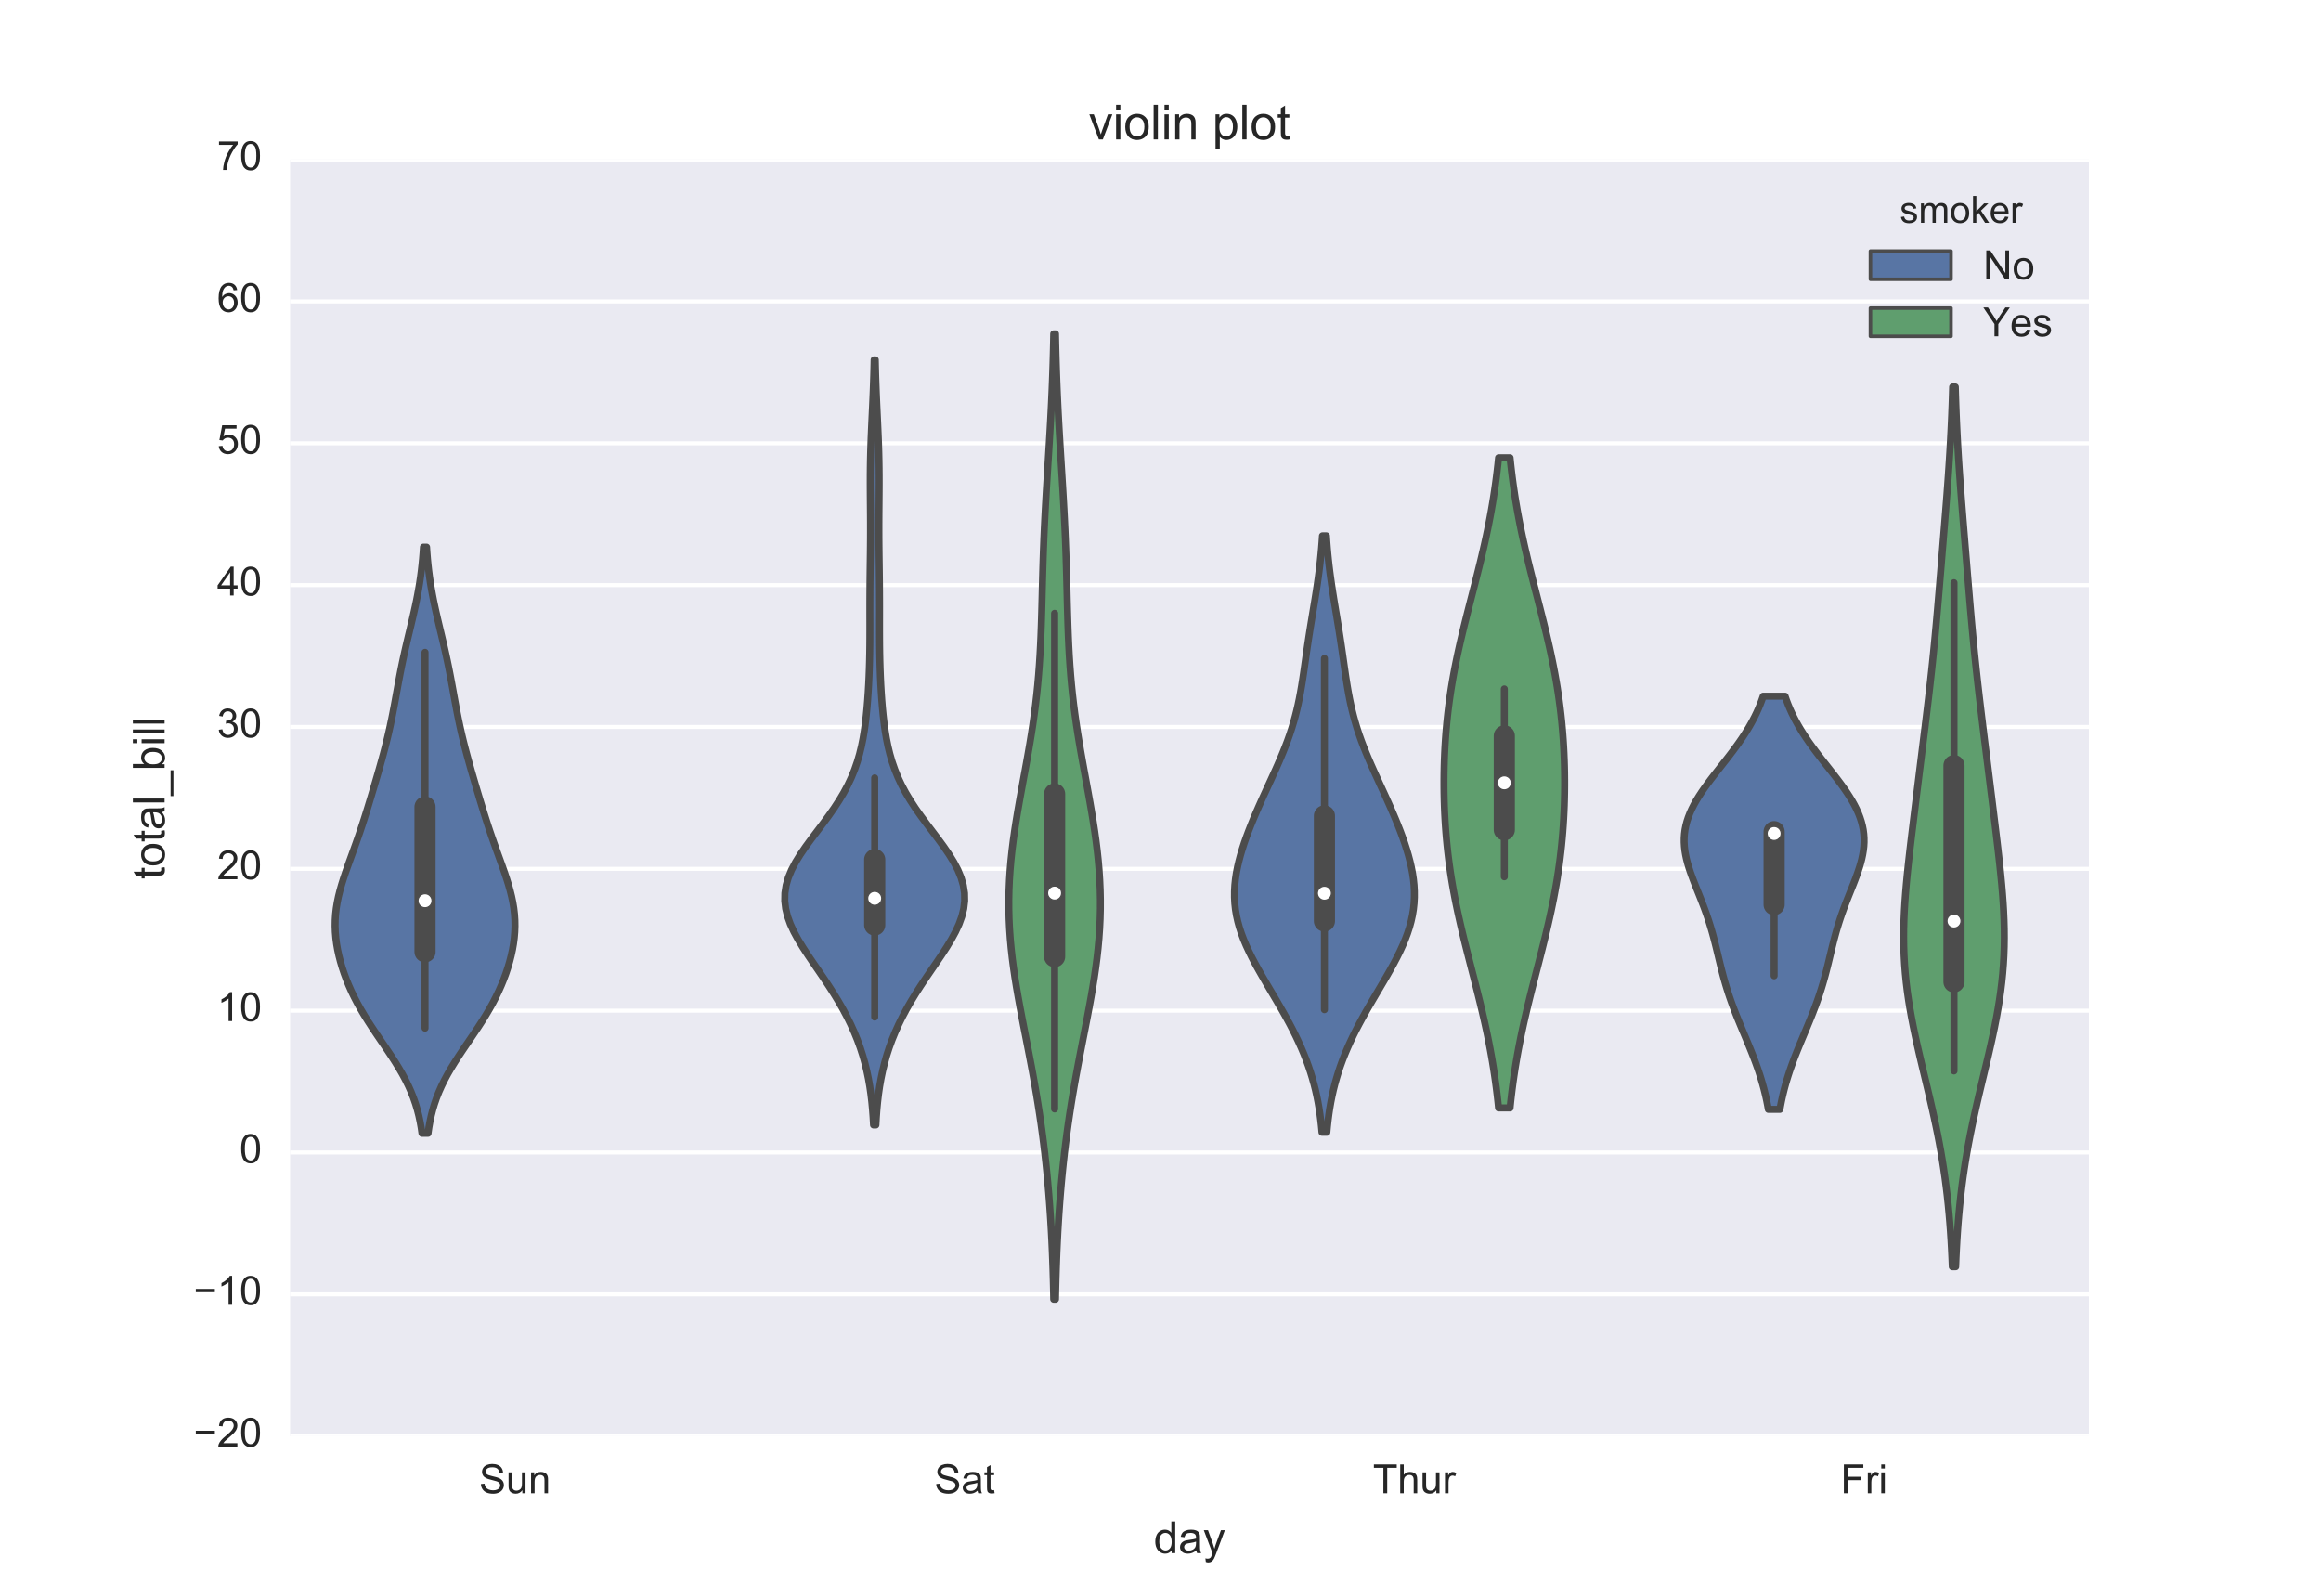 <?xml version="1.0" encoding="utf-8" standalone="no"?>
<!DOCTYPE svg PUBLIC "-//W3C//DTD SVG 1.1//EN"
  "http://www.w3.org/Graphics/SVG/1.1/DTD/svg11.dtd">
<!-- Created with matplotlib (http://matplotlib.org/) -->
<svg height="396pt" version="1.1" viewBox="0 0 576 396" width="576pt" xmlns="http://www.w3.org/2000/svg" xmlns:xlink="http://www.w3.org/1999/xlink">
 <defs>
  <style type="text/css">
*{stroke-linecap:butt;stroke-linejoin:round;stroke-miterlimit:100000;}
  </style>
 </defs>
 <g id="figure_1">
  <g id="patch_1">
   <path d="M 0 396 
L 576 396 
L 576 0 
L 0 0 
z
" style="fill:#ffffff;"/>
  </g>
  <g id="axes_1">
   <g id="patch_2">
    <path d="M 72 356.4 
L 518.4 356.4 
L 518.4 39.6 
L 72 39.6 
z
" style="fill:#eaeaf2;"/>
   </g>
   <g id="matplotlib.axis_1">
    <g id="xtick_1">
     <g id="line2d_1"/>
     <g id="line2d_2"/>
     <g id="text_1">
      <!-- Sun -->
      <defs>
       <path d="M 4.5 23 
L 13.422 23.781 
Q 14.062 18.406 16.375 14.969 
Q 18.703 11.531 23.578 9.406 
Q 28.469 7.281 34.578 7.281 
Q 39.984 7.281 44.141 8.891 
Q 48.297 10.5 50.312 13.297 
Q 52.344 16.109 52.344 19.438 
Q 52.344 22.797 50.391 25.312 
Q 48.438 27.828 43.953 29.547 
Q 41.062 30.672 31.203 33.031 
Q 21.344 35.406 17.391 37.5 
Q 12.25 40.188 9.734 44.156 
Q 7.234 48.141 7.234 53.078 
Q 7.234 58.5 10.297 63.203 
Q 13.375 67.922 19.281 70.359 
Q 25.203 72.797 32.422 72.797 
Q 40.375 72.797 46.453 70.234 
Q 52.547 67.672 55.812 62.688 
Q 59.078 57.719 59.328 51.422 
L 50.25 50.734 
Q 49.516 57.516 45.281 60.984 
Q 41.062 64.453 32.812 64.453 
Q 24.219 64.453 20.281 61.297 
Q 16.359 58.156 16.359 53.719 
Q 16.359 49.859 19.141 47.359 
Q 21.875 44.875 33.422 42.266 
Q 44.969 39.656 49.266 37.703 
Q 55.516 34.812 58.484 30.391 
Q 61.469 25.984 61.469 20.219 
Q 61.469 14.5 58.203 9.438 
Q 54.938 4.391 48.797 1.578 
Q 42.672 -1.219 35.016 -1.219 
Q 25.297 -1.219 18.719 1.609 
Q 12.156 4.438 8.422 10.125 
Q 4.688 15.828 4.5 23 
" id="ArialMT-53"/>
       <path d="M 6.594 0 
L 6.594 51.859 
L 14.5 51.859 
L 14.5 44.484 
Q 20.219 53.031 31 53.031 
Q 35.688 53.031 39.625 51.344 
Q 43.562 49.656 45.516 46.922 
Q 47.469 44.188 48.25 40.438 
Q 48.734 37.984 48.734 31.891 
L 48.734 0 
L 39.938 0 
L 39.938 31.547 
Q 39.938 36.922 38.906 39.578 
Q 37.891 42.234 35.281 43.812 
Q 32.672 45.406 29.156 45.406 
Q 23.531 45.406 19.453 41.844 
Q 15.375 38.281 15.375 28.328 
L 15.375 0 
z
" id="ArialMT-6e"/>
       <path d="M 40.578 0 
L 40.578 7.625 
Q 34.516 -1.172 24.125 -1.172 
Q 19.531 -1.172 15.547 0.578 
Q 11.578 2.344 9.641 5 
Q 7.719 7.672 6.938 11.531 
Q 6.391 14.109 6.391 19.734 
L 6.391 51.859 
L 15.188 51.859 
L 15.188 23.094 
Q 15.188 16.219 15.719 13.812 
Q 16.547 10.359 19.234 8.375 
Q 21.922 6.391 25.875 6.391 
Q 29.828 6.391 33.297 8.422 
Q 36.766 10.453 38.203 13.938 
Q 39.656 17.438 39.656 24.078 
L 39.656 51.859 
L 48.438 51.859 
L 48.438 0 
z
" id="ArialMT-75"/>
      </defs>
      <g style="fill:#262626;" transform="translate(118.904 370.558)scale(0.1 -0.1)">
       <use xlink:href="#ArialMT-53"/>
       <use x="66.699" xlink:href="#ArialMT-75"/>
       <use x="122.314" xlink:href="#ArialMT-6e"/>
      </g>
     </g>
    </g>
    <g id="xtick_2">
     <g id="line2d_3"/>
     <g id="line2d_4"/>
     <g id="text_2">
      <!-- Sat -->
      <defs>
       <path d="M 25.781 7.859 
L 27.047 0.094 
Q 23.344 -0.688 20.406 -0.688 
Q 15.625 -0.688 12.984 0.828 
Q 10.359 2.344 9.281 4.812 
Q 8.203 7.281 8.203 15.188 
L 8.203 45.016 
L 1.766 45.016 
L 1.766 51.859 
L 8.203 51.859 
L 8.203 64.703 
L 16.938 69.969 
L 16.938 51.859 
L 25.781 51.859 
L 25.781 45.016 
L 16.938 45.016 
L 16.938 14.703 
Q 16.938 10.938 17.406 9.859 
Q 17.875 8.797 18.922 8.156 
Q 19.969 7.516 21.922 7.516 
Q 23.391 7.516 25.781 7.859 
" id="ArialMT-74"/>
       <path d="M 40.438 6.391 
Q 35.547 2.25 31.031 0.531 
Q 26.516 -1.172 21.344 -1.172 
Q 12.797 -1.172 8.203 3 
Q 3.609 7.172 3.609 13.672 
Q 3.609 17.484 5.344 20.625 
Q 7.078 23.781 9.891 25.688 
Q 12.703 27.594 16.219 28.562 
Q 18.797 29.25 24.031 29.891 
Q 34.672 31.156 39.703 32.906 
Q 39.75 34.719 39.75 35.203 
Q 39.75 40.578 37.25 42.781 
Q 33.891 45.75 27.25 45.75 
Q 21.047 45.75 18.094 43.578 
Q 15.141 41.406 13.719 35.891 
L 5.125 37.062 
Q 6.297 42.578 8.984 45.969 
Q 11.672 49.359 16.75 51.188 
Q 21.828 53.031 28.516 53.031 
Q 35.156 53.031 39.297 51.469 
Q 43.453 49.906 45.406 47.531 
Q 47.359 45.172 48.141 41.547 
Q 48.578 39.312 48.578 33.453 
L 48.578 21.734 
Q 48.578 9.469 49.141 6.219 
Q 49.703 2.984 51.375 0 
L 42.188 0 
Q 40.828 2.734 40.438 6.391 
M 39.703 26.031 
Q 34.906 24.078 25.344 22.703 
Q 19.922 21.922 17.672 20.938 
Q 15.438 19.969 14.203 18.094 
Q 12.984 16.219 12.984 13.922 
Q 12.984 10.406 15.641 8.062 
Q 18.312 5.719 23.438 5.719 
Q 28.516 5.719 32.469 7.938 
Q 36.422 10.156 38.281 14.016 
Q 39.703 17 39.703 22.797 
z
" id="ArialMT-61"/>
      </defs>
      <g style="fill:#262626;" transform="translate(231.895 370.558)scale(0.1 -0.1)">
       <use xlink:href="#ArialMT-53"/>
       <use x="66.699" xlink:href="#ArialMT-61"/>
       <use x="122.314" xlink:href="#ArialMT-74"/>
      </g>
     </g>
    </g>
    <g id="xtick_3">
     <g id="line2d_5"/>
     <g id="line2d_6"/>
     <g id="text_3">
      <!-- Thur -->
      <defs>
       <path d="M 6.594 0 
L 6.594 71.578 
L 15.375 71.578 
L 15.375 45.906 
Q 21.531 53.031 30.906 53.031 
Q 36.672 53.031 40.922 50.75 
Q 45.172 48.484 47 44.484 
Q 48.828 40.484 48.828 32.859 
L 48.828 0 
L 40.047 0 
L 40.047 32.859 
Q 40.047 39.453 37.188 42.453 
Q 34.328 45.453 29.109 45.453 
Q 25.203 45.453 21.75 43.422 
Q 18.312 41.406 16.844 37.938 
Q 15.375 34.469 15.375 28.375 
L 15.375 0 
z
" id="ArialMT-68"/>
       <path d="M 6.5 0 
L 6.5 51.859 
L 14.406 51.859 
L 14.406 44 
Q 17.438 49.516 20 51.266 
Q 22.562 53.031 25.641 53.031 
Q 30.078 53.031 34.672 50.203 
L 31.641 42.047 
Q 28.422 43.953 25.203 43.953 
Q 22.312 43.953 20.016 42.219 
Q 17.719 40.484 16.75 37.406 
Q 15.281 32.719 15.281 27.156 
L 15.281 0 
z
" id="ArialMT-72"/>
       <path d="M 25.922 0 
L 25.922 63.141 
L 2.344 63.141 
L 2.344 71.578 
L 59.078 71.578 
L 59.078 63.141 
L 35.406 63.141 
L 35.406 0 
z
" id="ArialMT-54"/>
      </defs>
      <g style="fill:#262626;" transform="translate(340.72 370.558)scale(0.1 -0.1)">
       <use xlink:href="#ArialMT-54"/>
       <use x="61.084" xlink:href="#ArialMT-68"/>
       <use x="116.699" xlink:href="#ArialMT-75"/>
       <use x="172.314" xlink:href="#ArialMT-72"/>
      </g>
     </g>
    </g>
    <g id="xtick_4">
     <g id="line2d_7"/>
     <g id="line2d_8"/>
     <g id="text_4">
      <!-- Fri -->
      <defs>
       <path d="M 6.641 61.469 
L 6.641 71.578 
L 15.438 71.578 
L 15.438 61.469 
z
M 6.641 0 
L 6.641 51.859 
L 15.438 51.859 
L 15.438 0 
z
" id="ArialMT-69"/>
       <path d="M 8.203 0 
L 8.203 71.578 
L 56.5 71.578 
L 56.5 63.141 
L 17.672 63.141 
L 17.672 40.969 
L 51.266 40.969 
L 51.266 32.516 
L 17.672 32.516 
L 17.672 0 
z
" id="ArialMT-46"/>
      </defs>
      <g style="fill:#262626;" transform="translate(456.77 370.558)scale(0.1 -0.1)">
       <use xlink:href="#ArialMT-46"/>
       <use x="61.084" xlink:href="#ArialMT-72"/>
       <use x="94.385" xlink:href="#ArialMT-69"/>
      </g>
     </g>
    </g>
    <g id="text_5">
     <!-- day -->
     <defs>
      <path d="M 6.203 -19.969 
L 5.219 -11.719 
Q 8.109 -12.5 10.25 -12.5 
Q 13.188 -12.5 14.938 -11.516 
Q 16.703 -10.547 17.828 -8.797 
Q 18.656 -7.469 20.516 -2.25 
Q 20.75 -1.516 21.297 -0.094 
L 1.609 51.859 
L 11.078 51.859 
L 21.875 21.828 
Q 23.969 16.109 25.641 9.812 
Q 27.156 15.875 29.25 21.625 
L 40.328 51.859 
L 49.125 51.859 
L 29.391 -0.875 
Q 26.219 -9.422 24.469 -12.641 
Q 22.125 -17 19.094 -19.016 
Q 16.062 -21.047 11.859 -21.047 
Q 9.328 -21.047 6.203 -19.969 
" id="ArialMT-79"/>
      <path d="M 40.234 0 
L 40.234 6.547 
Q 35.297 -1.172 25.734 -1.172 
Q 19.531 -1.172 14.328 2.25 
Q 9.125 5.672 6.266 11.797 
Q 3.422 17.922 3.422 25.875 
Q 3.422 33.641 6 39.969 
Q 8.594 46.297 13.766 49.656 
Q 18.953 53.031 25.344 53.031 
Q 30.031 53.031 33.688 51.047 
Q 37.359 49.078 39.656 45.906 
L 39.656 71.578 
L 48.391 71.578 
L 48.391 0 
z
M 12.453 25.875 
Q 12.453 15.922 16.641 10.984 
Q 20.844 6.062 26.562 6.062 
Q 32.328 6.062 36.344 10.766 
Q 40.375 15.484 40.375 25.141 
Q 40.375 35.797 36.266 40.766 
Q 32.172 45.75 26.172 45.75 
Q 20.312 45.75 16.375 40.969 
Q 12.453 36.188 12.453 25.875 
" id="ArialMT-64"/>
     </defs>
     <g style="fill:#262626;" transform="translate(286.333 385.419)scale(0.11 -0.11)">
      <use xlink:href="#ArialMT-64"/>
      <use x="55.615" xlink:href="#ArialMT-61"/>
      <use x="111.23" xlink:href="#ArialMT-79"/>
     </g>
    </g>
   </g>
   <g id="matplotlib.axis_2">
    <g id="ytick_1">
     <g id="line2d_9">
      <path clip-path="url(#pc9ac00ad59)" d="M 72 356.4 
L 518.4 356.4 
" style="fill:none;stroke:#ffffff;stroke-linecap:round;"/>
     </g>
     <g id="line2d_10"/>
     <g id="line2d_11"/>
     <g id="text_6">
      <!-- −20 -->
      <defs>
       <path d="M 4.156 35.297 
Q 4.156 48 6.766 55.734 
Q 9.375 63.484 14.516 67.672 
Q 19.672 71.875 27.484 71.875 
Q 33.25 71.875 37.594 69.547 
Q 41.938 67.234 44.766 62.859 
Q 47.609 58.5 49.219 52.219 
Q 50.828 45.953 50.828 35.297 
Q 50.828 22.703 48.234 14.969 
Q 45.656 7.234 40.5 3 
Q 35.359 -1.219 27.484 -1.219 
Q 17.141 -1.219 11.234 6.203 
Q 4.156 15.141 4.156 35.297 
M 13.188 35.297 
Q 13.188 17.672 17.312 11.828 
Q 21.438 6 27.484 6 
Q 33.547 6 37.672 11.859 
Q 41.797 17.719 41.797 35.297 
Q 41.797 52.984 37.672 58.781 
Q 33.547 64.594 27.391 64.594 
Q 21.344 64.594 17.719 59.469 
Q 13.188 52.938 13.188 35.297 
" id="ArialMT-30"/>
       <path d="M 52.828 31.203 
L 5.562 31.203 
L 5.562 39.406 
L 52.828 39.406 
z
" id="ArialMT-2212"/>
       <path d="M 50.344 8.453 
L 50.344 0 
L 3.031 0 
Q 2.938 3.172 4.047 6.109 
Q 5.859 10.938 9.828 15.625 
Q 13.812 20.312 21.344 26.469 
Q 33.016 36.031 37.109 41.625 
Q 41.219 47.219 41.219 52.203 
Q 41.219 57.422 37.469 61 
Q 33.734 64.594 27.734 64.594 
Q 21.391 64.594 17.578 60.781 
Q 13.766 56.984 13.719 50.25 
L 4.688 51.172 
Q 5.609 61.281 11.656 66.578 
Q 17.719 71.875 27.938 71.875 
Q 38.234 71.875 44.234 66.156 
Q 50.25 60.453 50.25 52 
Q 50.25 47.703 48.484 43.547 
Q 46.734 39.406 42.656 34.812 
Q 38.578 30.219 29.109 22.219 
Q 21.188 15.578 18.938 13.203 
Q 16.703 10.844 15.234 8.453 
z
" id="ArialMT-32"/>
      </defs>
      <g style="fill:#262626;" transform="translate(48.038 358.985)scale(0.1 -0.1)">
       <use xlink:href="#ArialMT-2212"/>
       <use x="58.398" xlink:href="#ArialMT-32"/>
       <use x="114.014" xlink:href="#ArialMT-30"/>
      </g>
     </g>
    </g>
    <g id="ytick_2">
     <g id="line2d_12">
      <path clip-path="url(#pc9ac00ad59)" d="M 72 321.2 
L 518.4 321.2 
" style="fill:none;stroke:#ffffff;stroke-linecap:round;"/>
     </g>
     <g id="line2d_13"/>
     <g id="line2d_14"/>
     <g id="text_7">
      <!-- −10 -->
      <defs>
       <path d="M 37.25 0 
L 28.469 0 
L 28.469 56 
Q 25.297 52.984 20.141 49.953 
Q 14.984 46.922 10.891 45.406 
L 10.891 53.906 
Q 18.266 57.375 23.781 62.297 
Q 29.297 67.234 31.594 71.875 
L 37.25 71.875 
z
" id="ArialMT-31"/>
      </defs>
      <g style="fill:#262626;" transform="translate(48.038 323.785)scale(0.1 -0.1)">
       <use xlink:href="#ArialMT-2212"/>
       <use x="58.398" xlink:href="#ArialMT-31"/>
       <use x="114.014" xlink:href="#ArialMT-30"/>
      </g>
     </g>
    </g>
    <g id="ytick_3">
     <g id="line2d_15">
      <path clip-path="url(#pc9ac00ad59)" d="M 72 286 
L 518.4 286 
" style="fill:none;stroke:#ffffff;stroke-linecap:round;"/>
     </g>
     <g id="line2d_16"/>
     <g id="line2d_17"/>
     <g id="text_8">
      <!-- 0 -->
      <g style="fill:#262626;" transform="translate(59.439 288.585)scale(0.1 -0.1)">
       <use xlink:href="#ArialMT-30"/>
      </g>
     </g>
    </g>
    <g id="ytick_4">
     <g id="line2d_18">
      <path clip-path="url(#pc9ac00ad59)" d="M 72 250.8 
L 518.4 250.8 
" style="fill:none;stroke:#ffffff;stroke-linecap:round;"/>
     </g>
     <g id="line2d_19"/>
     <g id="line2d_20"/>
     <g id="text_9">
      <!-- 10 -->
      <g style="fill:#262626;" transform="translate(53.878 253.385)scale(0.1 -0.1)">
       <use xlink:href="#ArialMT-31"/>
       <use x="55.615" xlink:href="#ArialMT-30"/>
      </g>
     </g>
    </g>
    <g id="ytick_5">
     <g id="line2d_21">
      <path clip-path="url(#pc9ac00ad59)" d="M 72 215.6 
L 518.4 215.6 
" style="fill:none;stroke:#ffffff;stroke-linecap:round;"/>
     </g>
     <g id="line2d_22"/>
     <g id="line2d_23"/>
     <g id="text_10">
      <!-- 20 -->
      <g style="fill:#262626;" transform="translate(53.878 218.185)scale(0.1 -0.1)">
       <use xlink:href="#ArialMT-32"/>
       <use x="55.615" xlink:href="#ArialMT-30"/>
      </g>
     </g>
    </g>
    <g id="ytick_6">
     <g id="line2d_24">
      <path clip-path="url(#pc9ac00ad59)" d="M 72 180.4 
L 518.4 180.4 
" style="fill:none;stroke:#ffffff;stroke-linecap:round;"/>
     </g>
     <g id="line2d_25"/>
     <g id="line2d_26"/>
     <g id="text_11">
      <!-- 30 -->
      <defs>
       <path d="M 4.203 18.891 
L 12.984 20.062 
Q 14.5 12.594 18.141 9.297 
Q 21.781 6 27 6 
Q 33.203 6 37.469 10.297 
Q 41.75 14.594 41.75 20.953 
Q 41.75 27 37.797 30.922 
Q 33.844 34.859 27.734 34.859 
Q 25.25 34.859 21.531 33.891 
L 22.516 41.609 
Q 23.391 41.5 23.922 41.5 
Q 29.547 41.5 34.031 44.422 
Q 38.531 47.359 38.531 53.469 
Q 38.531 58.297 35.25 61.469 
Q 31.984 64.656 26.812 64.656 
Q 21.688 64.656 18.266 61.422 
Q 14.844 58.203 13.875 51.766 
L 5.078 53.328 
Q 6.688 62.156 12.391 67.016 
Q 18.109 71.875 26.609 71.875 
Q 32.469 71.875 37.391 69.359 
Q 42.328 66.844 44.938 62.5 
Q 47.562 58.156 47.562 53.266 
Q 47.562 48.641 45.062 44.828 
Q 42.578 41.016 37.703 38.766 
Q 44.047 37.312 47.562 32.688 
Q 51.078 28.078 51.078 21.141 
Q 51.078 11.766 44.234 5.25 
Q 37.406 -1.266 26.953 -1.266 
Q 17.531 -1.266 11.297 4.344 
Q 5.078 9.969 4.203 18.891 
" id="ArialMT-33"/>
      </defs>
      <g style="fill:#262626;" transform="translate(53.878 182.985)scale(0.1 -0.1)">
       <use xlink:href="#ArialMT-33"/>
       <use x="55.615" xlink:href="#ArialMT-30"/>
      </g>
     </g>
    </g>
    <g id="ytick_7">
     <g id="line2d_27">
      <path clip-path="url(#pc9ac00ad59)" d="M 72 145.2 
L 518.4 145.2 
" style="fill:none;stroke:#ffffff;stroke-linecap:round;"/>
     </g>
     <g id="line2d_28"/>
     <g id="line2d_29"/>
     <g id="text_12">
      <!-- 40 -->
      <defs>
       <path d="M 32.328 0 
L 32.328 17.141 
L 1.266 17.141 
L 1.266 25.203 
L 33.938 71.578 
L 41.109 71.578 
L 41.109 25.203 
L 50.781 25.203 
L 50.781 17.141 
L 41.109 17.141 
L 41.109 0 
z
M 32.328 25.203 
L 32.328 57.469 
L 9.906 25.203 
z
" id="ArialMT-34"/>
      </defs>
      <g style="fill:#262626;" transform="translate(53.878 147.785)scale(0.1 -0.1)">
       <use xlink:href="#ArialMT-34"/>
       <use x="55.615" xlink:href="#ArialMT-30"/>
      </g>
     </g>
    </g>
    <g id="ytick_8">
     <g id="line2d_30">
      <path clip-path="url(#pc9ac00ad59)" d="M 72 110 
L 518.4 110 
" style="fill:none;stroke:#ffffff;stroke-linecap:round;"/>
     </g>
     <g id="line2d_31"/>
     <g id="line2d_32"/>
     <g id="text_13">
      <!-- 50 -->
      <defs>
       <path d="M 4.156 18.75 
L 13.375 19.531 
Q 14.406 12.797 18.141 9.391 
Q 21.875 6 27.156 6 
Q 33.5 6 37.891 10.781 
Q 42.281 15.578 42.281 23.484 
Q 42.281 31 38.062 35.344 
Q 33.844 39.703 27 39.703 
Q 22.75 39.703 19.328 37.766 
Q 15.922 35.844 13.969 32.766 
L 5.719 33.844 
L 12.641 70.609 
L 48.25 70.609 
L 48.25 62.203 
L 19.672 62.203 
L 15.828 42.969 
Q 22.266 47.469 29.344 47.469 
Q 38.719 47.469 45.156 40.969 
Q 51.609 34.469 51.609 24.266 
Q 51.609 14.547 45.953 7.469 
Q 39.062 -1.219 27.156 -1.219 
Q 17.391 -1.219 11.203 4.25 
Q 5.031 9.719 4.156 18.75 
" id="ArialMT-35"/>
      </defs>
      <g style="fill:#262626;" transform="translate(53.878 112.585)scale(0.1 -0.1)">
       <use xlink:href="#ArialMT-35"/>
       <use x="55.615" xlink:href="#ArialMT-30"/>
      </g>
     </g>
    </g>
    <g id="ytick_9">
     <g id="line2d_33">
      <path clip-path="url(#pc9ac00ad59)" d="M 72 74.8 
L 518.4 74.8 
" style="fill:none;stroke:#ffffff;stroke-linecap:round;"/>
     </g>
     <g id="line2d_34"/>
     <g id="line2d_35"/>
     <g id="text_14">
      <!-- 60 -->
      <defs>
       <path d="M 49.75 54.047 
L 41.016 53.375 
Q 39.844 58.547 37.703 60.891 
Q 34.125 64.656 28.906 64.656 
Q 24.703 64.656 21.531 62.312 
Q 17.391 59.281 14.984 53.469 
Q 12.594 47.656 12.5 36.922 
Q 15.672 41.75 20.266 44.094 
Q 24.859 46.438 29.891 46.438 
Q 38.672 46.438 44.844 39.969 
Q 51.031 33.5 51.031 23.25 
Q 51.031 16.5 48.125 10.719 
Q 45.219 4.938 40.141 1.859 
Q 35.062 -1.219 28.609 -1.219 
Q 17.625 -1.219 10.688 6.859 
Q 3.766 14.938 3.766 33.5 
Q 3.766 54.25 11.422 63.672 
Q 18.109 71.875 29.438 71.875 
Q 37.891 71.875 43.281 67.141 
Q 48.688 62.406 49.75 54.047 
M 13.875 23.188 
Q 13.875 18.656 15.797 14.5 
Q 17.719 10.359 21.188 8.172 
Q 24.656 6 28.469 6 
Q 34.031 6 38.031 10.484 
Q 42.047 14.984 42.047 22.703 
Q 42.047 30.125 38.078 34.391 
Q 34.125 38.672 28.125 38.672 
Q 22.172 38.672 18.016 34.391 
Q 13.875 30.125 13.875 23.188 
" id="ArialMT-36"/>
      </defs>
      <g style="fill:#262626;" transform="translate(53.878 77.385)scale(0.1 -0.1)">
       <use xlink:href="#ArialMT-36"/>
       <use x="55.615" xlink:href="#ArialMT-30"/>
      </g>
     </g>
    </g>
    <g id="ytick_10">
     <g id="line2d_36">
      <path clip-path="url(#pc9ac00ad59)" d="M 72 39.6 
L 518.4 39.6 
" style="fill:none;stroke:#ffffff;stroke-linecap:round;"/>
     </g>
     <g id="line2d_37"/>
     <g id="line2d_38"/>
     <g id="text_15">
      <!-- 70 -->
      <defs>
       <path d="M 4.734 62.203 
L 4.734 70.656 
L 51.078 70.656 
L 51.078 63.812 
Q 44.234 56.547 37.516 44.484 
Q 30.812 32.422 27.156 19.672 
Q 24.516 10.688 23.781 0 
L 14.75 0 
Q 14.891 8.453 18.062 20.406 
Q 21.234 32.375 27.172 43.484 
Q 33.109 54.594 39.797 62.203 
z
" id="ArialMT-37"/>
      </defs>
      <g style="fill:#262626;" transform="translate(53.878 42.185)scale(0.1 -0.1)">
       <use xlink:href="#ArialMT-37"/>
       <use x="55.615" xlink:href="#ArialMT-30"/>
      </g>
     </g>
    </g>
    <g id="text_16">
     <!-- total_bill -->
     <defs>
      <path d="M 6.391 0 
L 6.391 71.578 
L 15.188 71.578 
L 15.188 0 
z
" id="ArialMT-6c"/>
      <path d="M 14.703 0 
L 6.547 0 
L 6.547 71.578 
L 15.328 71.578 
L 15.328 46.047 
Q 20.906 53.031 29.547 53.031 
Q 34.328 53.031 38.594 51.094 
Q 42.875 49.172 45.625 45.672 
Q 48.391 42.188 49.953 37.25 
Q 51.516 32.328 51.516 26.703 
Q 51.516 13.375 44.922 6.094 
Q 38.328 -1.172 29.109 -1.172 
Q 19.922 -1.172 14.703 6.5 
z
M 14.594 26.312 
Q 14.594 17 17.141 12.844 
Q 21.297 6.062 28.375 6.062 
Q 34.125 6.062 38.328 11.062 
Q 42.531 16.062 42.531 25.984 
Q 42.531 36.141 38.5 40.969 
Q 34.469 45.797 28.766 45.797 
Q 23 45.797 18.797 40.797 
Q 14.594 35.797 14.594 26.312 
" id="ArialMT-62"/>
      <path d="M -1.516 -19.875 
L -1.516 -13.531 
L 56.734 -13.531 
L 56.734 -19.875 
z
" id="ArialMT-5f"/>
      <path d="M 3.328 25.922 
Q 3.328 40.328 11.328 47.266 
Q 18.016 53.031 27.641 53.031 
Q 38.328 53.031 45.109 46.016 
Q 51.906 39.016 51.906 26.656 
Q 51.906 16.656 48.906 10.906 
Q 45.906 5.172 40.156 2 
Q 34.422 -1.172 27.641 -1.172 
Q 16.75 -1.172 10.031 5.812 
Q 3.328 12.797 3.328 25.922 
M 12.359 25.922 
Q 12.359 15.969 16.703 11.016 
Q 21.047 6.062 27.641 6.062 
Q 34.188 6.062 38.531 11.031 
Q 42.875 16.016 42.875 26.219 
Q 42.875 35.844 38.5 40.797 
Q 34.125 45.75 27.641 45.75 
Q 21.047 45.75 16.703 40.812 
Q 12.359 35.891 12.359 25.922 
" id="ArialMT-6f"/>
     </defs>
     <g style="fill:#262626;" transform="translate(40.851 218.178)rotate(-90.0)scale(0.11 -0.11)">
      <use xlink:href="#ArialMT-74"/>
      <use x="27.783" xlink:href="#ArialMT-6f"/>
      <use x="83.398" xlink:href="#ArialMT-74"/>
      <use x="111.182" xlink:href="#ArialMT-61"/>
      <use x="166.797" xlink:href="#ArialMT-6c"/>
      <use x="189.014" xlink:href="#ArialMT-5f"/>
      <use x="244.629" xlink:href="#ArialMT-62"/>
      <use x="300.244" xlink:href="#ArialMT-69"/>
      <use x="322.461" xlink:href="#ArialMT-6c"/>
      <use x="344.678" xlink:href="#ArialMT-6c"/>
     </g>
    </g>
   </g>
   <g id="PolyCollection_1">
    <defs>
     <path d="M 106.23 -114.761 
L 104.73 -114.761 
L 104.514 -116.23 
L 104.25 -117.699 
L 103.933 -119.169 
L 103.556 -120.638 
L 103.115 -122.107 
L 102.605 -123.577 
L 102.025 -125.046 
L 101.372 -126.515 
L 100.65 -127.985 
L 99.861 -129.454 
L 99.011 -130.923 
L 98.109 -132.393 
L 97.163 -133.862 
L 96.186 -135.331 
L 95.19 -136.801 
L 94.188 -138.27 
L 93.192 -139.739 
L 92.214 -141.209 
L 91.265 -142.678 
L 90.354 -144.147 
L 89.488 -145.617 
L 88.672 -147.086 
L 87.909 -148.555 
L 87.2 -150.025 
L 86.547 -151.494 
L 85.949 -152.963 
L 85.405 -154.433 
L 84.916 -155.902 
L 84.482 -157.371 
L 84.104 -158.841 
L 83.785 -160.31 
L 83.528 -161.779 
L 83.336 -163.249 
L 83.212 -164.718 
L 83.16 -166.187 
L 83.182 -167.657 
L 83.277 -169.126 
L 83.446 -170.595 
L 83.686 -172.065 
L 83.991 -173.534 
L 84.355 -175.003 
L 84.771 -176.473 
L 85.229 -177.942 
L 85.719 -179.411 
L 86.233 -180.881 
L 86.76 -182.35 
L 87.293 -183.819 
L 87.824 -185.289 
L 88.349 -186.758 
L 88.864 -188.227 
L 89.367 -189.697 
L 89.856 -191.166 
L 90.333 -192.635 
L 90.798 -194.105 
L 91.254 -195.574 
L 91.703 -197.043 
L 92.146 -198.513 
L 92.585 -199.982 
L 93.02 -201.451 
L 93.451 -202.921 
L 93.878 -204.39 
L 94.298 -205.859 
L 94.71 -207.329 
L 95.111 -208.798 
L 95.5 -210.267 
L 95.874 -211.737 
L 96.232 -213.206 
L 96.573 -214.675 
L 96.896 -216.145 
L 97.204 -217.614 
L 97.497 -219.083 
L 97.778 -220.553 
L 98.05 -222.022 
L 98.317 -223.492 
L 98.583 -224.961 
L 98.852 -226.43 
L 99.126 -227.9 
L 99.409 -229.369 
L 99.703 -230.838 
L 100.01 -232.308 
L 100.329 -233.777 
L 100.66 -235.246 
L 101 -236.716 
L 101.348 -238.185 
L 101.699 -239.654 
L 102.049 -241.124 
L 102.395 -242.593 
L 102.731 -244.062 
L 103.055 -245.532 
L 103.362 -247.001 
L 103.648 -248.47 
L 103.913 -249.94 
L 104.154 -251.409 
L 104.37 -252.878 
L 104.561 -254.348 
L 104.727 -255.817 
L 104.871 -257.286 
L 104.993 -258.756 
L 105.094 -260.225 
L 105.865 -260.225 
L 105.865 -260.225 
L 105.967 -258.756 
L 106.089 -257.286 
L 106.233 -255.817 
L 106.399 -254.348 
L 106.59 -252.878 
L 106.806 -251.409 
L 107.047 -249.94 
L 107.312 -248.47 
L 107.598 -247.001 
L 107.905 -245.532 
L 108.229 -244.062 
L 108.565 -242.593 
L 108.911 -241.124 
L 109.261 -239.654 
L 109.612 -238.185 
L 109.96 -236.716 
L 110.3 -235.246 
L 110.631 -233.777 
L 110.95 -232.308 
L 111.257 -230.838 
L 111.551 -229.369 
L 111.834 -227.9 
L 112.108 -226.43 
L 112.377 -224.961 
L 112.643 -223.492 
L 112.91 -222.022 
L 113.182 -220.553 
L 113.463 -219.083 
L 113.756 -217.614 
L 114.064 -216.145 
L 114.387 -214.675 
L 114.728 -213.206 
L 115.086 -211.737 
L 115.46 -210.267 
L 115.849 -208.798 
L 116.25 -207.329 
L 116.662 -205.859 
L 117.082 -204.39 
L 117.509 -202.921 
L 117.94 -201.451 
L 118.375 -199.982 
L 118.814 -198.513 
L 119.257 -197.043 
L 119.706 -195.574 
L 120.162 -194.105 
L 120.627 -192.635 
L 121.104 -191.166 
L 121.593 -189.697 
L 122.096 -188.227 
L 122.611 -186.758 
L 123.136 -185.289 
L 123.667 -183.819 
L 124.2 -182.35 
L 124.727 -180.881 
L 125.241 -179.411 
L 125.731 -177.942 
L 126.189 -176.473 
L 126.605 -175.003 
L 126.969 -173.534 
L 127.274 -172.065 
L 127.514 -170.595 
L 127.683 -169.126 
L 127.778 -167.657 
L 127.8 -166.187 
L 127.748 -164.718 
L 127.624 -163.249 
L 127.432 -161.779 
L 127.175 -160.31 
L 126.856 -158.841 
L 126.478 -157.371 
L 126.044 -155.902 
L 125.555 -154.433 
L 125.011 -152.963 
L 124.413 -151.494 
L 123.76 -150.025 
L 123.051 -148.555 
L 122.288 -147.086 
L 121.472 -145.617 
L 120.606 -144.147 
L 119.695 -142.678 
L 118.746 -141.209 
L 117.768 -139.739 
L 116.772 -138.27 
L 115.77 -136.801 
L 114.774 -135.331 
L 113.797 -133.862 
L 112.851 -132.393 
L 111.949 -130.923 
L 111.099 -129.454 
L 110.31 -127.985 
L 109.588 -126.515 
L 108.935 -125.046 
L 108.355 -123.577 
L 107.845 -122.107 
L 107.404 -120.638 
L 107.027 -119.169 
L 106.71 -117.699 
L 106.446 -116.23 
L 106.23 -114.761 
z
" id="mdce8921cce" style="stroke:#4c4c4c;stroke-width:1.75;"/>
    </defs>
    <g clip-path="url(#pc9ac00ad59)">
     <use style="fill:#5875a4;stroke:#4c4c4c;stroke-width:1.75;" x="0.0" xlink:href="#mdce8921cce" y="396.0"/>
    </g>
   </g>
   <g id="PolyCollection_2">
    <defs>
     <path d="M 217.371 -116.829 
L 216.789 -116.829 
L 216.679 -118.746 
L 216.536 -120.664 
L 216.355 -122.582 
L 216.129 -124.5 
L 215.852 -126.418 
L 215.516 -128.336 
L 215.117 -130.254 
L 214.649 -132.172 
L 214.108 -134.089 
L 213.49 -136.007 
L 212.792 -137.925 
L 212.013 -139.843 
L 211.151 -141.761 
L 210.208 -143.679 
L 209.185 -145.597 
L 208.085 -147.515 
L 206.916 -149.432 
L 205.685 -151.35 
L 204.407 -153.268 
L 203.098 -155.186 
L 201.781 -157.104 
L 200.483 -159.022 
L 199.235 -160.94 
L 198.072 -162.857 
L 197.03 -164.775 
L 196.146 -166.693 
L 195.455 -168.611 
L 194.985 -170.529 
L 194.76 -172.447 
L 194.794 -174.365 
L 195.091 -176.283 
L 195.644 -178.2 
L 196.435 -180.118 
L 197.437 -182.036 
L 198.616 -183.954 
L 199.929 -185.872 
L 201.333 -187.79 
L 202.782 -189.708 
L 204.234 -191.626 
L 205.65 -193.543 
L 206.999 -195.461 
L 208.254 -197.379 
L 209.399 -199.297 
L 210.422 -201.215 
L 211.322 -203.133 
L 212.099 -205.051 
L 212.762 -206.969 
L 213.321 -208.886 
L 213.787 -210.804 
L 214.175 -212.722 
L 214.496 -214.64 
L 214.762 -216.558 
L 214.985 -218.476 
L 215.171 -220.394 
L 215.328 -222.311 
L 215.461 -224.229 
L 215.573 -226.147 
L 215.664 -228.065 
L 215.738 -229.983 
L 215.794 -231.901 
L 215.835 -233.819 
L 215.861 -235.737 
L 215.875 -237.654 
L 215.88 -239.572 
L 215.88 -241.49 
L 215.877 -243.408 
L 215.876 -245.326 
L 215.879 -247.244 
L 215.888 -249.162 
L 215.903 -251.08 
L 215.924 -252.997 
L 215.948 -254.915 
L 215.974 -256.833 
L 215.999 -258.751 
L 216.019 -260.669 
L 216.033 -262.587 
L 216.038 -264.505 
L 216.036 -266.423 
L 216.026 -268.34 
L 216.011 -270.258 
L 215.995 -272.176 
L 215.981 -274.094 
L 215.973 -276.012 
L 215.976 -277.93 
L 215.991 -279.848 
L 216.021 -281.765 
L 216.066 -283.683 
L 216.125 -285.601 
L 216.196 -287.519 
L 216.278 -289.437 
L 216.365 -291.355 
L 216.456 -293.273 
L 216.545 -295.191 
L 216.631 -297.108 
L 216.711 -299.026 
L 216.782 -300.944 
L 216.845 -302.862 
L 216.898 -304.78 
L 216.942 -306.698 
L 217.218 -306.698 
L 217.218 -306.698 
L 217.262 -304.78 
L 217.315 -302.862 
L 217.378 -300.944 
L 217.449 -299.026 
L 217.529 -297.108 
L 217.615 -295.191 
L 217.704 -293.273 
L 217.795 -291.355 
L 217.882 -289.437 
L 217.964 -287.519 
L 218.035 -285.601 
L 218.094 -283.683 
L 218.139 -281.765 
L 218.169 -279.848 
L 218.184 -277.93 
L 218.187 -276.012 
L 218.179 -274.094 
L 218.165 -272.176 
L 218.149 -270.258 
L 218.134 -268.34 
L 218.124 -266.423 
L 218.122 -264.505 
L 218.127 -262.587 
L 218.141 -260.669 
L 218.161 -258.751 
L 218.186 -256.833 
L 218.212 -254.915 
L 218.236 -252.997 
L 218.257 -251.08 
L 218.272 -249.162 
L 218.281 -247.244 
L 218.284 -245.326 
L 218.283 -243.408 
L 218.28 -241.49 
L 218.28 -239.572 
L 218.285 -237.654 
L 218.299 -235.737 
L 218.325 -233.819 
L 218.366 -231.901 
L 218.422 -229.983 
L 218.496 -228.065 
L 218.587 -226.147 
L 218.699 -224.229 
L 218.832 -222.311 
L 218.989 -220.394 
L 219.175 -218.476 
L 219.398 -216.558 
L 219.664 -214.64 
L 219.985 -212.722 
L 220.373 -210.804 
L 220.839 -208.886 
L 221.398 -206.969 
L 222.061 -205.051 
L 222.838 -203.133 
L 223.738 -201.215 
L 224.761 -199.297 
L 225.906 -197.379 
L 227.161 -195.461 
L 228.51 -193.543 
L 229.926 -191.626 
L 231.378 -189.708 
L 232.827 -187.79 
L 234.231 -185.872 
L 235.544 -183.954 
L 236.723 -182.036 
L 237.725 -180.118 
L 238.516 -178.2 
L 239.069 -176.283 
L 239.366 -174.365 
L 239.4 -172.447 
L 239.175 -170.529 
L 238.705 -168.611 
L 238.014 -166.693 
L 237.13 -164.775 
L 236.088 -162.857 
L 234.925 -160.94 
L 233.677 -159.022 
L 232.379 -157.104 
L 231.062 -155.186 
L 229.753 -153.268 
L 228.475 -151.35 
L 227.244 -149.432 
L 226.075 -147.515 
L 224.975 -145.597 
L 223.952 -143.679 
L 223.009 -141.761 
L 222.147 -139.843 
L 221.368 -137.925 
L 220.67 -136.007 
L 220.052 -134.089 
L 219.511 -132.172 
L 219.043 -130.254 
L 218.644 -128.336 
L 218.308 -126.418 
L 218.031 -124.5 
L 217.805 -122.582 
L 217.624 -120.664 
L 217.481 -118.746 
L 217.371 -116.829 
z
" id="m8c0b9fce61" style="stroke:#4c4c4c;stroke-width:1.75;"/>
    </defs>
    <g clip-path="url(#pc9ac00ad59)">
     <use style="fill:#5875a4;stroke:#4c4c4c;stroke-width:1.75;" x="0.0" xlink:href="#m8c0b9fce61" y="396.0"/>
    </g>
   </g>
   <g id="PolyCollection_3">
    <defs>
     <path d="M 261.94 -73.591 
L 261.5 -73.591 
L 261.448 -76.011 
L 261.386 -78.431 
L 261.313 -80.85 
L 261.229 -83.27 
L 261.132 -85.69 
L 261.022 -88.11 
L 260.897 -90.53 
L 260.756 -92.949 
L 260.599 -95.369 
L 260.425 -97.789 
L 260.233 -100.209 
L 260.022 -102.629 
L 259.793 -105.048 
L 259.543 -107.468 
L 259.273 -109.888 
L 258.982 -112.308 
L 258.669 -114.728 
L 258.336 -117.147 
L 257.98 -119.567 
L 257.604 -121.987 
L 257.208 -124.407 
L 256.792 -126.827 
L 256.359 -129.246 
L 255.91 -131.666 
L 255.45 -134.086 
L 254.981 -136.506 
L 254.508 -138.926 
L 254.035 -141.345 
L 253.567 -143.765 
L 253.111 -146.185 
L 252.672 -148.605 
L 252.256 -151.025 
L 251.868 -153.444 
L 251.515 -155.864 
L 251.202 -158.284 
L 250.932 -160.704 
L 250.711 -163.124 
L 250.541 -165.543 
L 250.425 -167.963 
L 250.365 -170.383 
L 250.36 -172.803 
L 250.412 -175.223 
L 250.518 -177.642 
L 250.677 -180.062 
L 250.887 -182.482 
L 251.143 -184.902 
L 251.442 -187.322 
L 251.779 -189.741 
L 252.15 -192.161 
L 252.547 -194.581 
L 252.966 -197.001 
L 253.4 -199.421 
L 253.842 -201.841 
L 254.287 -204.26 
L 254.728 -206.68 
L 255.159 -209.1 
L 255.575 -211.52 
L 255.97 -213.94 
L 256.341 -216.359 
L 256.683 -218.779 
L 256.995 -221.199 
L 257.275 -223.619 
L 257.522 -226.039 
L 257.737 -228.458 
L 257.921 -230.878 
L 258.077 -233.298 
L 258.207 -235.718 
L 258.316 -238.138 
L 258.406 -240.557 
L 258.483 -242.977 
L 258.55 -245.397 
L 258.612 -247.817 
L 258.672 -250.237 
L 258.735 -252.656 
L 258.803 -255.076 
L 258.878 -257.496 
L 258.962 -259.916 
L 259.056 -262.336 
L 259.162 -264.755 
L 259.278 -267.175 
L 259.404 -269.595 
L 259.538 -272.015 
L 259.68 -274.435 
L 259.827 -276.854 
L 259.977 -279.274 
L 260.128 -281.694 
L 260.278 -284.114 
L 260.425 -286.534 
L 260.567 -288.953 
L 260.703 -291.373 
L 260.83 -293.793 
L 260.948 -296.213 
L 261.057 -298.633 
L 261.156 -301.052 
L 261.244 -303.472 
L 261.323 -305.892 
L 261.391 -308.312 
L 261.451 -310.732 
L 261.501 -313.151 
L 261.939 -313.151 
L 261.939 -313.151 
L 261.989 -310.732 
L 262.049 -308.312 
L 262.117 -305.892 
L 262.196 -303.472 
L 262.284 -301.052 
L 262.383 -298.633 
L 262.492 -296.213 
L 262.61 -293.793 
L 262.737 -291.373 
L 262.873 -288.953 
L 263.015 -286.534 
L 263.162 -284.114 
L 263.312 -281.694 
L 263.463 -279.274 
L 263.613 -276.854 
L 263.76 -274.435 
L 263.902 -272.015 
L 264.036 -269.595 
L 264.162 -267.175 
L 264.278 -264.755 
L 264.384 -262.336 
L 264.478 -259.916 
L 264.562 -257.496 
L 264.637 -255.076 
L 264.705 -252.656 
L 264.768 -250.237 
L 264.828 -247.817 
L 264.89 -245.397 
L 264.957 -242.977 
L 265.034 -240.557 
L 265.124 -238.138 
L 265.233 -235.718 
L 265.363 -233.298 
L 265.519 -230.878 
L 265.703 -228.458 
L 265.918 -226.039 
L 266.165 -223.619 
L 266.445 -221.199 
L 266.757 -218.779 
L 267.099 -216.359 
L 267.47 -213.94 
L 267.865 -211.52 
L 268.281 -209.1 
L 268.712 -206.68 
L 269.153 -204.26 
L 269.598 -201.841 
L 270.04 -199.421 
L 270.474 -197.001 
L 270.893 -194.581 
L 271.29 -192.161 
L 271.661 -189.741 
L 271.998 -187.322 
L 272.297 -184.902 
L 272.553 -182.482 
L 272.763 -180.062 
L 272.922 -177.642 
L 273.028 -175.223 
L 273.08 -172.803 
L 273.075 -170.383 
L 273.015 -167.963 
L 272.899 -165.543 
L 272.729 -163.124 
L 272.508 -160.704 
L 272.238 -158.284 
L 271.925 -155.864 
L 271.572 -153.444 
L 271.184 -151.025 
L 270.768 -148.605 
L 270.329 -146.185 
L 269.873 -143.765 
L 269.405 -141.345 
L 268.932 -138.926 
L 268.459 -136.506 
L 267.99 -134.086 
L 267.53 -131.666 
L 267.081 -129.246 
L 266.648 -126.827 
L 266.232 -124.407 
L 265.836 -121.987 
L 265.46 -119.567 
L 265.104 -117.147 
L 264.771 -114.728 
L 264.458 -112.308 
L 264.167 -109.888 
L 263.897 -107.468 
L 263.647 -105.048 
L 263.418 -102.629 
L 263.207 -100.209 
L 263.015 -97.789 
L 262.841 -95.369 
L 262.684 -92.949 
L 262.543 -90.53 
L 262.418 -88.11 
L 262.308 -85.69 
L 262.211 -83.27 
L 262.127 -80.85 
L 262.054 -78.431 
L 261.992 -76.011 
L 261.94 -73.591 
z
" id="m8d5123a5fb" style="stroke:#4c4c4c;stroke-width:1.75;"/>
    </defs>
    <g clip-path="url(#pc9ac00ad59)">
     <use style="fill:#5f9e6e;stroke:#4c4c4c;stroke-width:1.75;" x="0.0" xlink:href="#m8d5123a5fb" y="396.0"/>
    </g>
   </g>
   <g id="PolyCollection_4">
    <defs>
     <path d="M 329.286 -115.022 
L 328.074 -115.022 
L 327.933 -116.517 
L 327.766 -118.012 
L 327.571 -119.507 
L 327.345 -121.002 
L 327.086 -122.497 
L 326.79 -123.992 
L 326.457 -125.487 
L 326.083 -126.982 
L 325.667 -128.477 
L 325.209 -129.972 
L 324.708 -131.467 
L 324.163 -132.962 
L 323.575 -134.457 
L 322.945 -135.952 
L 322.274 -137.447 
L 321.565 -138.942 
L 320.82 -140.437 
L 320.041 -141.932 
L 319.232 -143.427 
L 318.398 -144.922 
L 317.543 -146.417 
L 316.673 -147.912 
L 315.792 -149.407 
L 314.908 -150.902 
L 314.027 -152.397 
L 313.158 -153.892 
L 312.308 -155.387 
L 311.485 -156.882 
L 310.698 -158.377 
L 309.956 -159.872 
L 309.267 -161.367 
L 308.637 -162.862 
L 308.075 -164.357 
L 307.586 -165.852 
L 307.176 -167.347 
L 306.846 -168.842 
L 306.6 -170.337 
L 306.439 -171.832 
L 306.36 -173.327 
L 306.363 -174.822 
L 306.443 -176.317 
L 306.597 -177.812 
L 306.82 -179.307 
L 307.106 -180.802 
L 307.451 -182.297 
L 307.847 -183.792 
L 308.291 -185.287 
L 308.776 -186.782 
L 309.299 -188.277 
L 309.855 -189.771 
L 310.441 -191.266 
L 311.052 -192.761 
L 311.685 -194.256 
L 312.337 -195.751 
L 313.003 -197.246 
L 313.681 -198.741 
L 314.367 -200.236 
L 315.055 -201.731 
L 315.74 -203.226 
L 316.419 -204.721 
L 317.085 -206.216 
L 317.733 -207.711 
L 318.358 -209.206 
L 318.956 -210.701 
L 319.523 -212.196 
L 320.054 -213.691 
L 320.548 -215.186 
L 321.003 -216.681 
L 321.42 -218.176 
L 321.799 -219.671 
L 322.142 -221.166 
L 322.453 -222.661 
L 322.735 -224.156 
L 322.994 -225.651 
L 323.234 -227.146 
L 323.46 -228.641 
L 323.677 -230.136 
L 323.889 -231.631 
L 324.102 -233.126 
L 324.316 -234.621 
L 324.536 -236.116 
L 324.762 -237.611 
L 324.995 -239.106 
L 325.234 -240.601 
L 325.478 -242.096 
L 325.725 -243.591 
L 325.973 -245.086 
L 326.22 -246.581 
L 326.461 -248.076 
L 326.696 -249.571 
L 326.92 -251.066 
L 327.133 -252.561 
L 327.332 -254.056 
L 327.516 -255.551 
L 327.684 -257.046 
L 327.836 -258.541 
L 327.971 -260.036 
L 328.09 -261.531 
L 328.193 -263.026 
L 329.167 -263.026 
L 329.167 -263.026 
L 329.27 -261.531 
L 329.389 -260.036 
L 329.524 -258.541 
L 329.676 -257.046 
L 329.844 -255.551 
L 330.028 -254.056 
L 330.227 -252.561 
L 330.44 -251.066 
L 330.664 -249.571 
L 330.899 -248.076 
L 331.14 -246.581 
L 331.387 -245.086 
L 331.635 -243.591 
L 331.882 -242.096 
L 332.126 -240.601 
L 332.365 -239.106 
L 332.598 -237.611 
L 332.824 -236.116 
L 333.044 -234.621 
L 333.258 -233.126 
L 333.471 -231.631 
L 333.683 -230.136 
L 333.9 -228.641 
L 334.126 -227.146 
L 334.366 -225.651 
L 334.625 -224.156 
L 334.907 -222.661 
L 335.218 -221.166 
L 335.561 -219.671 
L 335.94 -218.176 
L 336.357 -216.681 
L 336.812 -215.186 
L 337.306 -213.691 
L 337.837 -212.196 
L 338.404 -210.701 
L 339.002 -209.206 
L 339.627 -207.711 
L 340.275 -206.216 
L 340.941 -204.721 
L 341.62 -203.226 
L 342.305 -201.731 
L 342.993 -200.236 
L 343.679 -198.741 
L 344.357 -197.246 
L 345.023 -195.751 
L 345.675 -194.256 
L 346.308 -192.761 
L 346.919 -191.266 
L 347.505 -189.771 
L 348.061 -188.277 
L 348.584 -186.782 
L 349.069 -185.287 
L 349.513 -183.792 
L 349.909 -182.297 
L 350.254 -180.802 
L 350.54 -179.307 
L 350.763 -177.812 
L 350.917 -176.317 
L 350.997 -174.822 
L 351 -173.327 
L 350.921 -171.832 
L 350.76 -170.337 
L 350.514 -168.842 
L 350.184 -167.347 
L 349.774 -165.852 
L 349.285 -164.357 
L 348.723 -162.862 
L 348.093 -161.367 
L 347.404 -159.872 
L 346.662 -158.377 
L 345.875 -156.882 
L 345.052 -155.387 
L 344.202 -153.892 
L 343.333 -152.397 
L 342.452 -150.902 
L 341.568 -149.407 
L 340.687 -147.912 
L 339.817 -146.417 
L 338.962 -144.922 
L 338.128 -143.427 
L 337.319 -141.932 
L 336.54 -140.437 
L 335.795 -138.942 
L 335.086 -137.447 
L 334.415 -135.952 
L 333.785 -134.457 
L 333.197 -132.962 
L 332.652 -131.467 
L 332.151 -129.972 
L 331.693 -128.477 
L 331.277 -126.982 
L 330.903 -125.487 
L 330.57 -123.992 
L 330.274 -122.497 
L 330.015 -121.002 
L 329.789 -119.507 
L 329.594 -118.012 
L 329.427 -116.517 
L 329.286 -115.022 
z
" id="mf48f57f8c3" style="stroke:#4c4c4c;stroke-width:1.75;"/>
    </defs>
    <g clip-path="url(#pc9ac00ad59)">
     <use style="fill:#5875a4;stroke:#4c4c4c;stroke-width:1.75;" x="0.0" xlink:href="#mf48f57f8c3" y="396.0"/>
    </g>
   </g>
   <g id="PolyCollection_5">
    <defs>
     <path d="M 374.744 -121.052 
L 371.896 -121.052 
L 371.726 -122.681 
L 371.54 -124.311 
L 371.34 -125.941 
L 371.124 -127.571 
L 370.891 -129.201 
L 370.643 -130.831 
L 370.378 -132.461 
L 370.097 -134.091 
L 369.799 -135.721 
L 369.486 -137.35 
L 369.158 -138.98 
L 368.815 -140.61 
L 368.458 -142.24 
L 368.088 -143.87 
L 367.707 -145.5 
L 367.316 -147.13 
L 366.915 -148.76 
L 366.507 -150.39 
L 366.094 -152.02 
L 365.677 -153.649 
L 365.257 -155.279 
L 364.838 -156.909 
L 364.421 -158.539 
L 364.007 -160.169 
L 363.598 -161.799 
L 363.198 -163.429 
L 362.806 -165.059 
L 362.425 -166.689 
L 362.057 -168.318 
L 361.702 -169.948 
L 361.363 -171.578 
L 361.039 -173.208 
L 360.733 -174.838 
L 360.445 -176.468 
L 360.174 -178.098 
L 359.923 -179.728 
L 359.691 -181.358 
L 359.478 -182.987 
L 359.284 -184.617 
L 359.109 -186.247 
L 358.953 -187.877 
L 358.816 -189.507 
L 358.697 -191.137 
L 358.595 -192.767 
L 358.511 -194.397 
L 358.445 -196.027 
L 358.395 -197.656 
L 358.362 -199.286 
L 358.346 -200.916 
L 358.346 -202.546 
L 358.362 -204.176 
L 358.395 -205.806 
L 358.445 -207.436 
L 358.511 -209.066 
L 358.595 -210.696 
L 358.697 -212.325 
L 358.816 -213.955 
L 358.953 -215.585 
L 359.109 -217.215 
L 359.284 -218.845 
L 359.478 -220.475 
L 359.691 -222.105 
L 359.923 -223.735 
L 360.174 -225.365 
L 360.445 -226.995 
L 360.733 -228.624 
L 361.039 -230.254 
L 361.363 -231.884 
L 361.702 -233.514 
L 362.057 -235.144 
L 362.425 -236.774 
L 362.806 -238.404 
L 363.198 -240.034 
L 363.598 -241.664 
L 364.007 -243.293 
L 364.421 -244.923 
L 364.838 -246.553 
L 365.257 -248.183 
L 365.677 -249.813 
L 366.094 -251.443 
L 366.507 -253.073 
L 366.915 -254.703 
L 367.316 -256.333 
L 367.707 -257.962 
L 368.088 -259.592 
L 368.458 -261.222 
L 368.815 -262.852 
L 369.158 -264.482 
L 369.486 -266.112 
L 369.799 -267.742 
L 370.097 -269.372 
L 370.378 -271.002 
L 370.643 -272.631 
L 370.891 -274.261 
L 371.124 -275.891 
L 371.34 -277.521 
L 371.54 -279.151 
L 371.726 -280.781 
L 371.896 -282.411 
L 374.744 -282.411 
L 374.744 -282.411 
L 374.914 -280.781 
L 375.1 -279.151 
L 375.3 -277.521 
L 375.516 -275.891 
L 375.749 -274.261 
L 375.997 -272.631 
L 376.262 -271.002 
L 376.543 -269.372 
L 376.841 -267.742 
L 377.154 -266.112 
L 377.482 -264.482 
L 377.825 -262.852 
L 378.182 -261.222 
L 378.552 -259.592 
L 378.933 -257.962 
L 379.324 -256.333 
L 379.725 -254.703 
L 380.133 -253.073 
L 380.546 -251.443 
L 380.963 -249.813 
L 381.383 -248.183 
L 381.802 -246.553 
L 382.219 -244.923 
L 382.633 -243.293 
L 383.042 -241.664 
L 383.442 -240.034 
L 383.834 -238.404 
L 384.215 -236.774 
L 384.583 -235.144 
L 384.938 -233.514 
L 385.277 -231.884 
L 385.601 -230.254 
L 385.907 -228.624 
L 386.195 -226.995 
L 386.466 -225.365 
L 386.717 -223.735 
L 386.949 -222.105 
L 387.162 -220.475 
L 387.356 -218.845 
L 387.531 -217.215 
L 387.687 -215.585 
L 387.824 -213.955 
L 387.943 -212.325 
L 388.045 -210.696 
L 388.129 -209.066 
L 388.195 -207.436 
L 388.245 -205.806 
L 388.278 -204.176 
L 388.294 -202.546 
L 388.294 -200.916 
L 388.278 -199.286 
L 388.245 -197.656 
L 388.195 -196.027 
L 388.129 -194.397 
L 388.045 -192.767 
L 387.943 -191.137 
L 387.824 -189.507 
L 387.687 -187.877 
L 387.531 -186.247 
L 387.356 -184.617 
L 387.162 -182.987 
L 386.949 -181.358 
L 386.717 -179.728 
L 386.466 -178.098 
L 386.195 -176.468 
L 385.907 -174.838 
L 385.601 -173.208 
L 385.277 -171.578 
L 384.938 -169.948 
L 384.583 -168.318 
L 384.215 -166.689 
L 383.834 -165.059 
L 383.442 -163.429 
L 383.042 -161.799 
L 382.633 -160.169 
L 382.219 -158.539 
L 381.802 -156.909 
L 381.383 -155.279 
L 380.963 -153.649 
L 380.546 -152.02 
L 380.133 -150.39 
L 379.725 -148.76 
L 379.324 -147.13 
L 378.933 -145.5 
L 378.552 -143.87 
L 378.182 -142.24 
L 377.825 -140.61 
L 377.482 -138.98 
L 377.154 -137.35 
L 376.841 -135.721 
L 376.543 -134.091 
L 376.262 -132.461 
L 375.997 -130.831 
L 375.749 -129.201 
L 375.516 -127.571 
L 375.3 -125.941 
L 375.1 -124.311 
L 374.914 -122.681 
L 374.744 -121.052 
z
" id="m66fdc7b2df" style="stroke:#4c4c4c;stroke-width:1.75;"/>
    </defs>
    <g clip-path="url(#pc9ac00ad59)">
     <use style="fill:#5f9e6e;stroke:#4c4c4c;stroke-width:1.75;" x="0.0" xlink:href="#m66fdc7b2df" y="396.0"/>
    </g>
   </g>
   <g id="PolyCollection_6">
    <defs>
     <path d="M 441.715 -120.701 
L 438.845 -120.701 
L 438.656 -121.737 
L 438.45 -122.773 
L 438.226 -123.808 
L 437.982 -124.844 
L 437.72 -125.88 
L 437.439 -126.916 
L 437.139 -127.951 
L 436.82 -128.987 
L 436.484 -130.023 
L 436.13 -131.058 
L 435.76 -132.094 
L 435.375 -133.13 
L 434.977 -134.166 
L 434.567 -135.201 
L 434.148 -136.237 
L 433.722 -137.273 
L 433.29 -138.309 
L 432.856 -139.344 
L 432.421 -140.38 
L 431.989 -141.416 
L 431.561 -142.451 
L 431.14 -143.487 
L 430.728 -144.523 
L 430.328 -145.559 
L 429.939 -146.594 
L 429.565 -147.63 
L 429.206 -148.666 
L 428.862 -149.702 
L 428.534 -150.737 
L 428.221 -151.773 
L 427.922 -152.809 
L 427.637 -153.844 
L 427.364 -154.88 
L 427.101 -155.916 
L 426.846 -156.952 
L 426.595 -157.987 
L 426.347 -159.023 
L 426.098 -160.059 
L 425.845 -161.094 
L 425.586 -162.13 
L 425.318 -163.166 
L 425.039 -164.202 
L 424.746 -165.237 
L 424.437 -166.273 
L 424.113 -167.309 
L 423.771 -168.345 
L 423.413 -169.38 
L 423.039 -170.416 
L 422.651 -171.452 
L 422.251 -172.487 
L 421.842 -173.523 
L 421.427 -174.559 
L 421.012 -175.595 
L 420.6 -176.63 
L 420.198 -177.666 
L 419.811 -178.702 
L 419.444 -179.738 
L 419.105 -180.773 
L 418.799 -181.809 
L 418.531 -182.845 
L 418.309 -183.88 
L 418.136 -184.916 
L 418.019 -185.952 
L 417.96 -186.988 
L 417.964 -188.023 
L 418.033 -189.059 
L 418.169 -190.095 
L 418.374 -191.131 
L 418.646 -192.166 
L 418.985 -193.202 
L 419.39 -194.238 
L 419.857 -195.273 
L 420.384 -196.309 
L 420.965 -197.345 
L 421.597 -198.381 
L 422.273 -199.416 
L 422.988 -200.452 
L 423.736 -201.488 
L 424.51 -202.523 
L 425.304 -203.559 
L 426.112 -204.595 
L 426.926 -205.631 
L 427.741 -206.666 
L 428.551 -207.702 
L 429.351 -208.738 
L 430.135 -209.774 
L 430.899 -210.809 
L 431.638 -211.845 
L 432.35 -212.881 
L 433.031 -213.916 
L 433.68 -214.952 
L 434.293 -215.988 
L 434.87 -217.024 
L 435.411 -218.059 
L 435.915 -219.095 
L 436.381 -220.131 
L 436.812 -221.167 
L 437.206 -222.202 
L 437.567 -223.238 
L 442.993 -223.238 
L 442.993 -223.238 
L 443.354 -222.202 
L 443.748 -221.167 
L 444.179 -220.131 
L 444.645 -219.095 
L 445.149 -218.059 
L 445.69 -217.024 
L 446.267 -215.988 
L 446.88 -214.952 
L 447.529 -213.916 
L 448.21 -212.881 
L 448.922 -211.845 
L 449.661 -210.809 
L 450.425 -209.774 
L 451.209 -208.738 
L 452.009 -207.702 
L 452.819 -206.666 
L 453.634 -205.631 
L 454.448 -204.595 
L 455.256 -203.559 
L 456.05 -202.523 
L 456.824 -201.488 
L 457.572 -200.452 
L 458.287 -199.416 
L 458.963 -198.381 
L 459.595 -197.345 
L 460.176 -196.309 
L 460.703 -195.273 
L 461.17 -194.238 
L 461.575 -193.202 
L 461.914 -192.166 
L 462.186 -191.131 
L 462.391 -190.095 
L 462.527 -189.059 
L 462.596 -188.023 
L 462.6 -186.988 
L 462.541 -185.952 
L 462.424 -184.916 
L 462.251 -183.88 
L 462.029 -182.845 
L 461.761 -181.809 
L 461.455 -180.773 
L 461.116 -179.738 
L 460.749 -178.702 
L 460.362 -177.666 
L 459.96 -176.63 
L 459.548 -175.595 
L 459.133 -174.559 
L 458.718 -173.523 
L 458.309 -172.487 
L 457.909 -171.452 
L 457.521 -170.416 
L 457.147 -169.38 
L 456.789 -168.345 
L 456.447 -167.309 
L 456.123 -166.273 
L 455.814 -165.237 
L 455.521 -164.202 
L 455.242 -163.166 
L 454.974 -162.13 
L 454.715 -161.094 
L 454.462 -160.059 
L 454.213 -159.023 
L 453.965 -157.987 
L 453.714 -156.952 
L 453.459 -155.916 
L 453.196 -154.88 
L 452.923 -153.844 
L 452.638 -152.809 
L 452.339 -151.773 
L 452.026 -150.737 
L 451.698 -149.702 
L 451.354 -148.666 
L 450.995 -147.63 
L 450.621 -146.594 
L 450.232 -145.559 
L 449.832 -144.523 
L 449.42 -143.487 
L 448.999 -142.451 
L 448.571 -141.416 
L 448.139 -140.38 
L 447.704 -139.344 
L 447.27 -138.309 
L 446.838 -137.273 
L 446.412 -136.237 
L 445.993 -135.201 
L 445.583 -134.166 
L 445.185 -133.13 
L 444.8 -132.094 
L 444.43 -131.058 
L 444.076 -130.023 
L 443.74 -128.987 
L 443.421 -127.951 
L 443.121 -126.916 
L 442.84 -125.88 
L 442.578 -124.844 
L 442.334 -123.808 
L 442.11 -122.773 
L 441.904 -121.737 
L 441.715 -120.701 
z
" id="m43cb5b9212" style="stroke:#4c4c4c;stroke-width:1.75;"/>
    </defs>
    <g clip-path="url(#pc9ac00ad59)">
     <use style="fill:#5875a4;stroke:#4c4c4c;stroke-width:1.75;" x="0.0" xlink:href="#m43cb5b9212" y="396.0"/>
    </g>
   </g>
   <g id="PolyCollection_7">
    <defs>
     <path d="M 485.339 -81.663 
L 484.501 -81.663 
L 484.409 -83.869 
L 484.302 -86.074 
L 484.178 -88.279 
L 484.034 -90.484 
L 483.869 -92.689 
L 483.682 -94.894 
L 483.471 -97.1 
L 483.234 -99.305 
L 482.971 -101.51 
L 482.68 -103.715 
L 482.361 -105.92 
L 482.015 -108.125 
L 481.64 -110.331 
L 481.239 -112.536 
L 480.812 -114.741 
L 480.361 -116.946 
L 479.888 -119.151 
L 479.396 -121.356 
L 478.889 -123.562 
L 478.371 -125.767 
L 477.845 -127.972 
L 477.317 -130.177 
L 476.792 -132.382 
L 476.275 -134.587 
L 475.771 -136.793 
L 475.286 -138.998 
L 474.826 -141.203 
L 474.396 -143.408 
L 473.999 -145.613 
L 473.642 -147.818 
L 473.327 -150.024 
L 473.057 -152.229 
L 472.835 -154.434 
L 472.661 -156.639 
L 472.536 -158.844 
L 472.46 -161.049 
L 472.431 -163.255 
L 472.446 -165.46 
L 472.504 -167.665 
L 472.6 -169.87 
L 472.731 -172.075 
L 472.892 -174.28 
L 473.079 -176.486 
L 473.288 -178.691 
L 473.515 -180.896 
L 473.756 -183.101 
L 474.007 -185.306 
L 474.267 -187.511 
L 474.531 -189.717 
L 474.8 -191.922 
L 475.07 -194.127 
L 475.342 -196.332 
L 475.614 -198.537 
L 475.887 -200.742 
L 476.161 -202.948 
L 476.435 -205.153 
L 476.709 -207.358 
L 476.983 -209.563 
L 477.257 -211.768 
L 477.529 -213.973 
L 477.801 -216.179 
L 478.07 -218.384 
L 478.335 -220.589 
L 478.597 -222.794 
L 478.853 -224.999 
L 479.102 -227.204 
L 479.345 -229.41 
L 479.579 -231.615 
L 479.807 -233.82 
L 480.026 -236.025 
L 480.237 -238.23 
L 480.442 -240.435 
L 480.64 -242.641 
L 480.833 -244.846 
L 481.022 -247.051 
L 481.208 -249.256 
L 481.391 -251.461 
L 481.574 -253.666 
L 481.755 -255.872 
L 481.936 -258.077 
L 482.117 -260.282 
L 482.298 -262.487 
L 482.479 -264.692 
L 482.658 -266.897 
L 482.835 -269.103 
L 483.009 -271.308 
L 483.179 -273.513 
L 483.344 -275.718 
L 483.502 -277.923 
L 483.653 -280.128 
L 483.796 -282.334 
L 483.93 -284.539 
L 484.054 -286.744 
L 484.168 -288.949 
L 484.272 -291.154 
L 484.366 -293.359 
L 484.45 -295.565 
L 484.524 -297.77 
L 484.589 -299.975 
L 485.251 -299.975 
L 485.251 -299.975 
L 485.316 -297.77 
L 485.39 -295.565 
L 485.474 -293.359 
L 485.568 -291.154 
L 485.672 -288.949 
L 485.786 -286.744 
L 485.91 -284.539 
L 486.044 -282.334 
L 486.187 -280.128 
L 486.338 -277.923 
L 486.496 -275.718 
L 486.661 -273.513 
L 486.831 -271.308 
L 487.005 -269.103 
L 487.182 -266.897 
L 487.361 -264.692 
L 487.542 -262.487 
L 487.723 -260.282 
L 487.904 -258.077 
L 488.085 -255.872 
L 488.266 -253.666 
L 488.449 -251.461 
L 488.632 -249.256 
L 488.818 -247.051 
L 489.007 -244.846 
L 489.2 -242.641 
L 489.398 -240.435 
L 489.603 -238.23 
L 489.814 -236.025 
L 490.033 -233.82 
L 490.261 -231.615 
L 490.495 -229.41 
L 490.738 -227.204 
L 490.987 -224.999 
L 491.243 -222.794 
L 491.505 -220.589 
L 491.77 -218.384 
L 492.039 -216.179 
L 492.311 -213.973 
L 492.583 -211.768 
L 492.857 -209.563 
L 493.131 -207.358 
L 493.405 -205.153 
L 493.679 -202.948 
L 493.953 -200.742 
L 494.226 -198.537 
L 494.498 -196.332 
L 494.77 -194.127 
L 495.04 -191.922 
L 495.309 -189.717 
L 495.573 -187.511 
L 495.833 -185.306 
L 496.084 -183.101 
L 496.325 -180.896 
L 496.552 -178.691 
L 496.761 -176.486 
L 496.948 -174.28 
L 497.109 -172.075 
L 497.24 -169.87 
L 497.336 -167.665 
L 497.394 -165.46 
L 497.409 -163.255 
L 497.38 -161.049 
L 497.304 -158.844 
L 497.179 -156.639 
L 497.005 -154.434 
L 496.783 -152.229 
L 496.513 -150.024 
L 496.198 -147.818 
L 495.841 -145.613 
L 495.444 -143.408 
L 495.014 -141.203 
L 494.554 -138.998 
L 494.069 -136.793 
L 493.565 -134.587 
L 493.048 -132.382 
L 492.523 -130.177 
L 491.995 -127.972 
L 491.469 -125.767 
L 490.951 -123.562 
L 490.444 -121.356 
L 489.952 -119.151 
L 489.479 -116.946 
L 489.028 -114.741 
L 488.601 -112.536 
L 488.2 -110.331 
L 487.825 -108.125 
L 487.479 -105.92 
L 487.16 -103.715 
L 486.869 -101.51 
L 486.606 -99.305 
L 486.369 -97.1 
L 486.158 -94.894 
L 485.971 -92.689 
L 485.806 -90.484 
L 485.662 -88.279 
L 485.538 -86.074 
L 485.431 -83.869 
L 485.339 -81.663 
z
" id="m945e81feb4" style="stroke:#4c4c4c;stroke-width:1.75;"/>
    </defs>
    <g clip-path="url(#pc9ac00ad59)">
     <use style="fill:#5f9e6e;stroke:#4c4c4c;stroke-width:1.75;" x="0.0" xlink:href="#m945e81feb4" y="396.0"/>
    </g>
   </g>
   <g id="patch_3">
    <path clip-path="url(#pc9ac00ad59)" d="M 127.8 286 
L 127.8 286 
L 127.8 286 
L 127.8 286 
z
" style="fill:#5875a4;stroke:#4c4c4c;stroke-linejoin:miter;stroke-width:0.875;"/>
   </g>
   <g id="patch_4">
    <path clip-path="url(#pc9ac00ad59)" d="M 127.8 286 
L 127.8 286 
L 127.8 286 
L 127.8 286 
z
" style="fill:#5f9e6e;stroke:#4c4c4c;stroke-linejoin:miter;stroke-width:0.875;"/>
   </g>
   <g id="line2d_39">
    <path clip-path="url(#pc9ac00ad59)" d="M 105.48 255.13 
L 105.48 161.885 
" style="fill:none;stroke:#4c4c4c;stroke-linecap:round;stroke-width:1.75;"/>
   </g>
   <g id="line2d_40">
    <path clip-path="url(#pc9ac00ad59)" d="M 105.48 236.192 
L 105.48 200.244 
" style="fill:none;stroke:#4c4c4c;stroke-linecap:round;stroke-width:5.25;"/>
   </g>
   <g id="line2d_41">
    <path clip-path="url(#pc9ac00ad59)" d="M 217.08 252.384 
L 217.08 193.037 
" style="fill:none;stroke:#4c4c4c;stroke-linecap:round;stroke-width:1.75;"/>
   </g>
   <g id="line2d_42">
    <path clip-path="url(#pc9ac00ad59)" d="M 217.08 229.539 
L 217.08 213.312 
" style="fill:none;stroke:#4c4c4c;stroke-linecap:round;stroke-width:5.25;"/>
   </g>
   <g id="line2d_43">
    <path clip-path="url(#pc9ac00ad59)" d="M 261.72 275.194 
L 261.72 152.205 
" style="fill:none;stroke:#4c4c4c;stroke-linecap:round;stroke-width:1.75;"/>
   </g>
   <g id="line2d_44">
    <path clip-path="url(#pc9ac00ad59)" d="M 261.72 237.389 
L 261.72 197.014 
" style="fill:none;stroke:#4c4c4c;stroke-linecap:round;stroke-width:5.25;"/>
   </g>
   <g id="line2d_45">
    <path clip-path="url(#pc9ac00ad59)" d="M 328.68 250.554 
L 328.68 163.398 
" style="fill:none;stroke:#4c4c4c;stroke-linecap:round;stroke-width:1.75;"/>
   </g>
   <g id="line2d_46">
    <path clip-path="url(#pc9ac00ad59)" d="M 328.68 228.554 
L 328.68 202.453 
" style="fill:none;stroke:#4c4c4c;stroke-linecap:round;stroke-width:5.25;"/>
   </g>
   <g id="line2d_47">
    <path clip-path="url(#pc9ac00ad59)" d="M 373.32 217.571 
L 373.32 170.966 
" style="fill:none;stroke:#4c4c4c;stroke-linecap:round;stroke-width:1.75;"/>
   </g>
   <g id="line2d_48">
    <path clip-path="url(#pc9ac00ad59)" d="M 373.32 205.92 
L 373.32 182.618 
" style="fill:none;stroke:#4c4c4c;stroke-linecap:round;stroke-width:5.25;"/>
   </g>
   <g id="line2d_49">
    <path clip-path="url(#pc9ac00ad59)" d="M 440.28 242.141 
L 440.28 205.92 
" style="fill:none;stroke:#4c4c4c;stroke-linecap:round;stroke-width:1.75;"/>
   </g>
   <g id="line2d_50">
    <path clip-path="url(#pc9ac00ad59)" d="M 440.28 224.488 
L 440.28 206.378 
" style="fill:none;stroke:#4c4c4c;stroke-linecap:round;stroke-width:5.25;"/>
   </g>
   <g id="line2d_51">
    <path clip-path="url(#pc9ac00ad59)" d="M 484.92 265.76 
L 484.92 144.602 
" style="fill:none;stroke:#4c4c4c;stroke-linecap:round;stroke-width:1.75;"/>
   </g>
   <g id="line2d_52">
    <path clip-path="url(#pc9ac00ad59)" d="M 484.92 243.654 
L 484.92 189.974 
" style="fill:none;stroke:#4c4c4c;stroke-linecap:round;stroke-width:5.25;"/>
   </g>
   <g id="patch_5">
    <path d="M 72 39.6 
L 518.4 39.6 
" style="fill:none;"/>
   </g>
   <g id="patch_6">
    <path d="M 518.4 356.4 
L 518.4 39.6 
" style="fill:none;"/>
   </g>
   <g id="patch_7">
    <path d="M 72 356.4 
L 518.4 356.4 
" style="fill:none;"/>
   </g>
   <g id="patch_8">
    <path d="M 72 356.4 
L 72 39.6 
" style="fill:none;"/>
   </g>
   <g id="PathCollection_1">
    <defs>
     <path d="M 0 1.75 
C 0.464 1.75 0.909 1.566 1.237 1.237 
C 1.566 0.909 1.75 0.464 1.75 0 
C 1.75 -0.464 1.566 -0.909 1.237 -1.237 
C 0.909 -1.566 0.464 -1.75 0 -1.75 
C -0.464 -1.75 -0.909 -1.566 -1.237 -1.237 
C -1.566 -0.909 -1.75 -0.464 -1.75 0 
C -1.75 0.464 -1.566 0.909 -1.237 1.237 
C -0.909 1.566 -0.464 1.75 0 1.75 
z
" id="me051223e2c" style="stroke:#4c4c4c;stroke-width:0.3;"/>
    </defs>
    <g clip-path="url(#pc9ac00ad59)">
     <use style="fill:#ffffff;stroke:#4c4c4c;stroke-width:0.3;" x="105.48" xlink:href="#me051223e2c" y="223.52"/>
    </g>
   </g>
   <g id="PathCollection_2">
    <g clip-path="url(#pc9ac00ad59)">
     <use style="fill:#ffffff;stroke:#4c4c4c;stroke-width:0.3;" x="217.08" xlink:href="#me051223e2c" y="222.922"/>
    </g>
   </g>
   <g id="PathCollection_3">
    <g clip-path="url(#pc9ac00ad59)">
     <use style="fill:#ffffff;stroke:#4c4c4c;stroke-width:0.3;" x="261.72" xlink:href="#me051223e2c" y="221.619"/>
    </g>
   </g>
   <g id="PathCollection_4">
    <g clip-path="url(#pc9ac00ad59)">
     <use style="fill:#ffffff;stroke:#4c4c4c;stroke-width:0.3;" x="328.68" xlink:href="#me051223e2c" y="221.654"/>
    </g>
   </g>
   <g id="PathCollection_5">
    <g clip-path="url(#pc9ac00ad59)">
     <use style="fill:#ffffff;stroke:#4c4c4c;stroke-width:0.3;" x="373.32" xlink:href="#me051223e2c" y="194.269"/>
    </g>
   </g>
   <g id="PathCollection_6">
    <g clip-path="url(#pc9ac00ad59)">
     <use style="fill:#ffffff;stroke:#4c4c4c;stroke-width:0.3;" x="440.28" xlink:href="#me051223e2c" y="206.835"/>
    </g>
   </g>
   <g id="PathCollection_7">
    <g clip-path="url(#pc9ac00ad59)">
     <use style="fill:#ffffff;stroke:#4c4c4c;stroke-width:0.3;" x="484.92" xlink:href="#me051223e2c" y="228.554"/>
    </g>
   </g>
   <g id="text_17">
    <!-- violin plot -->
    <defs>
     <path d="M 21 0 
L 1.266 51.859 
L 10.547 51.859 
L 21.688 20.797 
Q 23.484 15.766 25 10.359 
Q 26.172 14.453 28.266 20.219 
L 39.797 51.859 
L 48.828 51.859 
L 29.203 0 
z
" id="ArialMT-76"/>
     <path d="M 6.594 -19.875 
L 6.594 51.859 
L 14.594 51.859 
L 14.594 45.125 
Q 17.438 49.078 21 51.047 
Q 24.562 53.031 29.641 53.031 
Q 36.281 53.031 41.359 49.609 
Q 46.438 46.188 49.016 39.953 
Q 51.609 33.734 51.609 26.312 
Q 51.609 18.359 48.75 11.984 
Q 45.906 5.609 40.453 2.219 
Q 35.016 -1.172 29 -1.172 
Q 24.609 -1.172 21.109 0.688 
Q 17.625 2.547 15.375 5.375 
L 15.375 -19.875 
z
M 14.547 25.641 
Q 14.547 15.625 18.594 10.844 
Q 22.656 6.062 28.422 6.062 
Q 34.281 6.062 38.453 11.016 
Q 42.625 15.969 42.625 26.375 
Q 42.625 36.281 38.547 41.203 
Q 34.469 46.141 28.812 46.141 
Q 23.188 46.141 18.859 40.891 
Q 14.547 35.641 14.547 25.641 
" id="ArialMT-70"/>
     <path id="ArialMT-20"/>
    </defs>
    <g style="fill:#262626;" transform="translate(270.188 34.6)scale(0.12 -0.12)">
     <use xlink:href="#ArialMT-76"/>
     <use x="50.0" xlink:href="#ArialMT-69"/>
     <use x="72.217" xlink:href="#ArialMT-6f"/>
     <use x="127.832" xlink:href="#ArialMT-6c"/>
     <use x="150.049" xlink:href="#ArialMT-69"/>
     <use x="172.266" xlink:href="#ArialMT-6e"/>
     <use x="227.881" xlink:href="#ArialMT-20"/>
     <use x="255.664" xlink:href="#ArialMT-70"/>
     <use x="311.279" xlink:href="#ArialMT-6c"/>
     <use x="333.496" xlink:href="#ArialMT-6f"/>
     <use x="389.111" xlink:href="#ArialMT-74"/>
    </g>
   </g>
   <g id="legend_1">
    <g id="text_18">
     <!-- smoker -->
     <defs>
      <path d="M 6.641 0 
L 6.641 71.578 
L 15.438 71.578 
L 15.438 30.766 
L 36.234 51.859 
L 47.609 51.859 
L 27.781 32.625 
L 49.609 0 
L 38.766 0 
L 21.625 26.516 
L 15.438 20.562 
L 15.438 0 
z
" id="ArialMT-6b"/>
      <path d="M 6.594 0 
L 6.594 51.859 
L 14.453 51.859 
L 14.453 44.578 
Q 16.891 48.391 20.938 50.703 
Q 25 53.031 30.172 53.031 
Q 35.938 53.031 39.625 50.641 
Q 43.312 48.25 44.828 43.953 
Q 50.984 53.031 60.844 53.031 
Q 68.562 53.031 72.703 48.75 
Q 76.859 44.484 76.859 35.594 
L 76.859 0 
L 68.109 0 
L 68.109 32.672 
Q 68.109 37.938 67.25 40.25 
Q 66.406 42.578 64.156 43.984 
Q 61.922 45.406 58.891 45.406 
Q 53.422 45.406 49.797 41.766 
Q 46.188 38.141 46.188 30.125 
L 46.188 0 
L 37.406 0 
L 37.406 33.688 
Q 37.406 39.547 35.25 42.469 
Q 33.109 45.406 28.219 45.406 
Q 24.516 45.406 21.359 43.453 
Q 18.219 41.5 16.797 37.734 
Q 15.375 33.984 15.375 26.906 
L 15.375 0 
z
" id="ArialMT-6d"/>
      <path d="M 42.094 16.703 
L 51.172 15.578 
Q 49.031 7.625 43.219 3.219 
Q 37.406 -1.172 28.375 -1.172 
Q 17 -1.172 10.328 5.828 
Q 3.656 12.844 3.656 25.484 
Q 3.656 38.578 10.391 45.797 
Q 17.141 53.031 27.875 53.031 
Q 38.281 53.031 44.875 45.953 
Q 51.469 38.875 51.469 26.031 
Q 51.469 25.25 51.422 23.688 
L 12.75 23.688 
Q 13.234 15.141 17.578 10.594 
Q 21.922 6.062 28.422 6.062 
Q 33.25 6.062 36.672 8.594 
Q 40.094 11.141 42.094 16.703 
M 13.234 30.906 
L 42.188 30.906 
Q 41.609 37.453 38.875 40.719 
Q 34.672 45.797 27.984 45.797 
Q 21.922 45.797 17.797 41.75 
Q 13.672 37.703 13.234 30.906 
" id="ArialMT-65"/>
      <path d="M 3.078 15.484 
L 11.766 16.844 
Q 12.5 11.625 15.844 8.844 
Q 19.188 6.062 25.203 6.062 
Q 31.25 6.062 34.172 8.516 
Q 37.109 10.984 37.109 14.312 
Q 37.109 17.281 34.516 19 
Q 32.719 20.172 25.531 21.969 
Q 15.875 24.422 12.141 26.203 
Q 8.406 27.984 6.469 31.125 
Q 4.547 34.281 4.547 38.094 
Q 4.547 41.547 6.125 44.5 
Q 7.719 47.469 10.453 49.422 
Q 12.5 50.922 16.031 51.969 
Q 19.578 53.031 23.641 53.031 
Q 29.734 53.031 34.344 51.266 
Q 38.969 49.516 41.156 46.5 
Q 43.359 43.5 44.188 38.484 
L 35.594 37.312 
Q 35.016 41.312 32.203 43.547 
Q 29.391 45.797 24.266 45.797 
Q 18.219 45.797 15.625 43.797 
Q 13.031 41.797 13.031 39.109 
Q 13.031 37.406 14.109 36.031 
Q 15.188 34.625 17.484 33.688 
Q 18.797 33.203 25.25 31.453 
Q 34.578 28.953 38.25 27.359 
Q 41.938 25.781 44.031 22.75 
Q 46.141 19.734 46.141 15.234 
Q 46.141 10.844 43.578 6.953 
Q 41.016 3.078 36.172 0.953 
Q 31.344 -1.172 25.25 -1.172 
Q 15.141 -1.172 9.844 3.031 
Q 4.547 7.234 3.078 15.484 
" id="ArialMT-73"/>
     </defs>
     <g style="fill:#262626;" transform="translate(471.466 55.293)scale(0.093 -0.093)">
      <use xlink:href="#ArialMT-73"/>
      <use x="50.0" xlink:href="#ArialMT-6d"/>
      <use x="133.301" xlink:href="#ArialMT-6f"/>
      <use x="188.916" xlink:href="#ArialMT-6b"/>
      <use x="238.916" xlink:href="#ArialMT-65"/>
      <use x="294.531" xlink:href="#ArialMT-72"/>
     </g>
    </g>
    <g id="patch_9">
     <path d="M 464.183 69.309 
L 484.183 69.309 
L 484.183 62.309 
L 464.183 62.309 
z
" style="fill:#5875a4;stroke:#4c4c4c;stroke-linejoin:miter;stroke-width:0.875;"/>
    </g>
    <g id="text_19">
     <!-- No -->
     <defs>
      <path d="M 7.625 0 
L 7.625 71.578 
L 17.328 71.578 
L 54.938 15.375 
L 54.938 71.578 
L 64.016 71.578 
L 64.016 0 
L 54.297 0 
L 16.703 56.25 
L 16.703 0 
z
" id="ArialMT-4e"/>
     </defs>
     <g style="fill:#262626;" transform="translate(492.183 69.309)scale(0.1 -0.1)">
      <use xlink:href="#ArialMT-4e"/>
      <use x="72.217" xlink:href="#ArialMT-6f"/>
     </g>
    </g>
    <g id="patch_10">
     <path d="M 464.183 83.454 
L 484.183 83.454 
L 484.183 76.454 
L 464.183 76.454 
z
" style="fill:#5f9e6e;stroke:#4c4c4c;stroke-linejoin:miter;stroke-width:0.875;"/>
    </g>
    <g id="text_20">
     <!-- Yes -->
     <defs>
      <path d="M 27.875 0 
L 27.875 30.328 
L 0.297 71.578 
L 11.812 71.578 
L 25.922 50 
Q 29.828 43.953 33.203 37.891 
Q 36.422 43.5 41.016 50.531 
L 54.891 71.578 
L 65.922 71.578 
L 37.359 30.328 
L 37.359 0 
z
" id="ArialMT-59"/>
     </defs>
     <g style="fill:#262626;" transform="translate(492.183 83.454)scale(0.1 -0.1)">
      <use xlink:href="#ArialMT-59"/>
      <use x="66.559" xlink:href="#ArialMT-65"/>
      <use x="122.174" xlink:href="#ArialMT-73"/>
     </g>
    </g>
   </g>
  </g>
 </g>
 <defs>
  <clipPath id="pc9ac00ad59">
   <rect height="316.8" width="446.4" x="72.0" y="39.6"/>
  </clipPath>
 </defs>
</svg>
